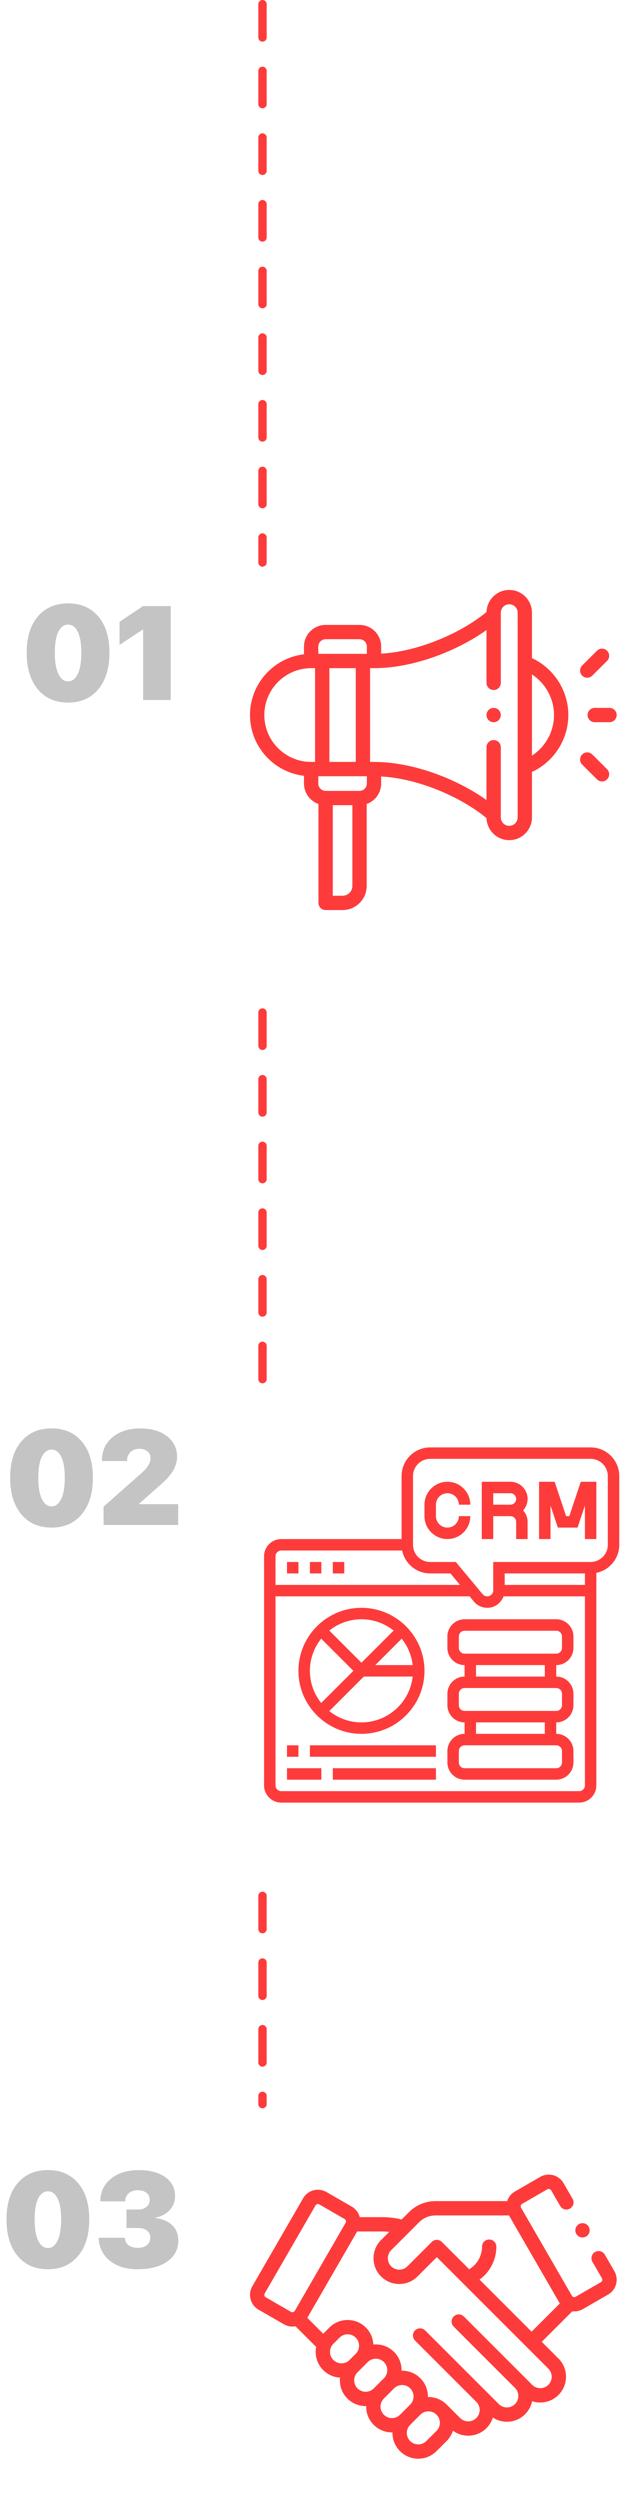 <svg width="75" height="300" viewBox="0 0 75 300" fill="none" xmlns="http://www.w3.org/2000/svg">
<path d="M8.172 84.312C6.641 84.312 5.43 83.781 4.539 82.719C3.648 81.651 3.203 80.19 3.203 78.336C3.203 76.477 3.648 75.023 4.539 73.977C5.435 72.93 6.646 72.406 8.172 72.406C9.698 72.406 10.906 72.93 11.797 73.977C12.688 75.018 13.133 76.469 13.133 78.328C13.133 80.182 12.688 81.643 11.797 82.711C10.906 83.779 9.698 84.312 8.172 84.312ZM7.016 80.891C7.307 81.474 7.693 81.766 8.172 81.766C8.651 81.766 9.034 81.474 9.32 80.891C9.612 80.307 9.758 79.456 9.758 78.336C9.758 77.216 9.615 76.372 9.328 75.805C9.042 75.237 8.656 74.953 8.172 74.953C7.688 74.953 7.299 75.237 7.008 75.805C6.721 76.372 6.578 77.216 6.578 78.336C6.578 79.456 6.724 80.307 7.016 80.891ZM17.172 84V75.562H17.109L14.344 77.391V74.617L17.172 72.727H20.484V84H17.172Z" fill="#C4C4C4"/>
<path d="M6.188 183.312C4.656 183.312 3.445 182.781 2.555 181.719C1.664 180.651 1.219 179.19 1.219 177.336C1.219 175.477 1.664 174.023 2.555 172.977C3.451 171.93 4.661 171.406 6.188 171.406C7.714 171.406 8.922 171.93 9.812 172.977C10.703 174.018 11.148 175.469 11.148 177.328C11.148 179.182 10.703 180.643 9.812 181.711C8.922 182.779 7.714 183.312 6.188 183.312ZM5.031 179.891C5.323 180.474 5.708 180.766 6.188 180.766C6.667 180.766 7.049 180.474 7.336 179.891C7.628 179.307 7.773 178.456 7.773 177.336C7.773 176.216 7.63 175.372 7.344 174.805C7.057 174.237 6.672 173.953 6.188 173.953C5.703 173.953 5.315 174.237 5.023 174.805C4.737 175.372 4.594 176.216 4.594 177.336C4.594 178.456 4.74 179.307 5.031 179.891ZM12.234 175.266C12.234 174.109 12.654 173.18 13.492 172.477C14.331 171.768 15.445 171.414 16.836 171.414C18.19 171.414 19.263 171.729 20.055 172.359C20.852 172.984 21.25 173.812 21.25 174.844C21.25 175.135 21.201 175.432 21.102 175.734C21.003 176.031 20.888 176.286 20.758 176.5C20.633 176.714 20.469 176.938 20.266 177.172C20.068 177.406 19.909 177.581 19.789 177.695C19.669 177.81 19.523 177.943 19.352 178.094L16.703 180.438V180.5H21.383V183H12.43V180.797L16.961 176.789C17.346 176.445 17.625 176.13 17.797 175.844C17.974 175.552 18.062 175.253 18.062 174.945C18.062 174.633 17.943 174.375 17.703 174.172C17.463 173.964 17.135 173.859 16.719 173.859C16.287 173.859 15.932 173.99 15.656 174.25C15.385 174.51 15.25 174.846 15.25 175.258V175.328H12.234V175.266Z" fill="#C4C4C4"/>
<path d="M5.75 272.312C4.219 272.312 3.008 271.781 2.117 270.719C1.227 269.651 0.781 268.19 0.781 266.336C0.781 264.477 1.227 263.023 2.117 261.977C3.013 260.93 4.224 260.406 5.75 260.406C7.276 260.406 8.484 260.93 9.375 261.977C10.266 263.018 10.711 264.469 10.711 266.328C10.711 268.182 10.266 269.643 9.375 270.711C8.484 271.779 7.276 272.312 5.75 272.312ZM4.594 268.891C4.885 269.474 5.271 269.766 5.75 269.766C6.229 269.766 6.612 269.474 6.898 268.891C7.19 268.307 7.336 267.456 7.336 266.336C7.336 265.216 7.193 264.372 6.906 263.805C6.62 263.237 6.234 262.953 5.75 262.953C5.266 262.953 4.878 263.237 4.586 263.805C4.299 264.372 4.156 265.216 4.156 266.336C4.156 267.456 4.302 268.307 4.594 268.891ZM15.18 267.359V265.141H16.555C16.987 265.141 17.328 265.036 17.578 264.828C17.833 264.62 17.961 264.336 17.961 263.977C17.961 263.622 17.833 263.344 17.578 263.141C17.323 262.932 16.969 262.828 16.516 262.828C16.073 262.828 15.713 262.953 15.438 263.203C15.162 263.448 15.023 263.768 15.023 264.164H12.039C12.044 263.034 12.469 262.128 13.312 261.445C14.156 260.758 15.271 260.414 16.656 260.414C17.99 260.414 19.047 260.695 19.828 261.258C20.615 261.815 21.008 262.57 21.008 263.523C21.008 264.19 20.789 264.758 20.352 265.227C19.914 265.69 19.349 265.984 18.656 266.109V266.172C19.495 266.266 20.162 266.549 20.656 267.023C21.151 267.492 21.398 268.107 21.398 268.867C21.398 269.919 20.956 270.758 20.07 271.383C19.185 272.003 17.995 272.312 16.5 272.312C15.135 272.312 14.029 271.971 13.18 271.289C12.336 270.602 11.885 269.682 11.828 268.531H14.984C14.995 268.906 15.141 269.203 15.422 269.422C15.703 269.635 16.086 269.742 16.57 269.742C17.008 269.742 17.359 269.633 17.625 269.414C17.896 269.19 18.031 268.896 18.031 268.531C18.031 268.161 17.898 267.875 17.633 267.672C17.372 267.464 17.008 267.359 16.539 267.359H15.18Z" fill="#C4C4C4"/>
<line x1="31.5" y1="0.5" x2="31.5" y2="67.5" stroke="#FE3B3B" stroke-linecap="round" stroke-dasharray="4 4 4 4"/>
<line x1="31.5" y1="121.5" x2="31.5" y2="168.5" stroke="#FE3B3B" stroke-linecap="round" stroke-dasharray="4 4 4 4"/>
<line x1="31.5" y1="227.5" x2="31.5" y2="252.5" stroke="#FE3B3B" stroke-linecap="round" stroke-dasharray="4 4 4 4"/>
<g clip-path="url(#clip0)">
<path d="M63.837 78.978V73.522C63.837 72.017 62.614 70.793 61.109 70.793C59.633 70.793 58.428 71.97 58.381 73.435C55.599 75.774 50.467 78.169 45.74 78.436V77.586C45.74 76.154 44.575 74.988 43.144 74.988H39.074C37.642 74.988 36.477 76.154 36.477 77.586V78.514C32.836 78.942 30 82.048 30 85.806C30 89.564 32.836 92.67 36.477 93.097V94.026C36.477 95.157 37.204 96.121 38.214 96.476V108.348C38.214 108.822 38.599 109.207 39.074 109.207H41.11C42.705 109.207 44.003 107.907 44.003 106.31V96.477C45.014 96.121 45.74 95.157 45.74 94.026V93.176C50.468 93.443 55.599 95.838 58.381 98.177C58.428 99.641 59.633 100.819 61.109 100.819C62.614 100.819 63.837 99.594 63.837 98.09V92.634C66.47 91.413 68.2 88.742 68.2 85.806C68.2 82.87 66.47 80.199 63.837 78.978ZM42.691 91.431H39.526V80.181H42.691V91.431ZM38.196 77.586C38.196 77.101 38.59 76.707 39.074 76.707H43.144C43.628 76.707 44.022 77.101 44.022 77.586V78.462H38.196V77.586ZM31.719 85.806C31.719 82.704 34.239 80.181 37.337 80.181H37.807V91.431H37.337C34.239 91.431 31.719 88.907 31.719 85.806ZM42.285 106.31C42.285 106.96 41.758 107.488 41.11 107.488H39.933V96.623H42.285V106.31ZM44.022 94.026C44.022 94.51 43.628 94.905 43.144 94.905H39.074C38.59 94.905 38.196 94.51 38.196 94.026V93.15H44.022V94.026ZM62.118 98.09C62.118 98.647 61.666 99.1 61.109 99.1C60.552 99.1 60.098 98.647 60.098 98.09V89.667C60.098 89.193 59.713 88.808 59.238 88.808C58.764 88.808 58.379 89.193 58.379 89.667V96.005C54.991 93.585 49.731 91.431 44.881 91.431H44.41V80.181H44.881C49.731 80.181 54.991 78.026 58.379 75.606V81.944C58.379 82.419 58.764 82.804 59.238 82.804C59.713 82.804 60.098 82.419 60.098 81.944V73.522C60.098 72.965 60.552 72.512 61.109 72.512C61.666 72.512 62.118 72.965 62.118 73.522V79.551V92.061V98.09ZM63.837 90.674V80.937C65.457 81.993 66.481 83.821 66.481 85.806C66.481 87.79 65.457 89.619 63.837 90.674Z" fill="#FE3B3B"/>
<path d="M73.141 84.946H71.365C70.89 84.946 70.505 85.331 70.505 85.806C70.505 86.28 70.89 86.665 71.365 86.665H73.141C73.615 86.665 74 86.28 74 85.806C74 85.331 73.615 84.946 73.141 84.946Z" fill="#FE3B3B"/>
<path d="M70.468 81.327C70.688 81.327 70.908 81.243 71.075 81.075L72.849 79.306C73.185 78.97 73.185 78.426 72.85 78.09C72.515 77.754 71.971 77.754 71.635 78.089L69.861 79.859C69.525 80.194 69.525 80.738 69.86 81.074C70.028 81.243 70.248 81.327 70.468 81.327Z" fill="#FE3B3B"/>
<path d="M71.075 90.536C70.74 90.201 70.195 90.201 69.86 90.538C69.525 90.874 69.525 91.418 69.861 91.753L71.635 93.523C71.802 93.69 72.022 93.774 72.242 93.774C72.462 93.774 72.682 93.69 72.85 93.521C73.185 93.186 73.185 92.641 72.849 92.306L71.075 90.536Z" fill="#FE3B3B"/>
<path d="M59.238 84.946C58.764 84.946 58.379 85.331 58.379 85.806V85.811C58.379 86.285 58.764 86.668 59.238 86.668C59.713 86.668 60.098 86.28 60.098 85.806C60.098 85.331 59.713 84.946 59.238 84.946Z" fill="#FE3B3B"/>
</g>
<path d="M53.688 179.188C54.446 179.188 55.062 179.804 55.062 180.562H56.438C56.438 179.046 55.204 177.812 53.688 177.812C52.171 177.812 50.938 179.046 50.938 180.562V181.938C50.938 183.454 52.171 184.688 53.688 184.688C55.204 184.688 56.438 183.454 56.438 181.938H55.062C55.062 182.696 54.446 183.312 53.688 183.312C52.929 183.312 52.312 182.696 52.312 181.938V180.562C52.312 179.804 52.929 179.188 53.688 179.188Z" fill="#FE3B3B"/>
<path d="M61.25 177.812H57.812V184.688H59.188V181.938H61.25C61.629 181.938 61.938 182.246 61.938 182.625V184.688H63.312V182.625C63.312 182.095 63.106 181.616 62.776 181.25C63.106 180.884 63.312 180.405 63.312 179.875C63.312 178.738 62.387 177.812 61.25 177.812ZM59.188 180.562V179.188H61.25C61.629 179.188 61.938 179.496 61.938 179.875C61.938 180.254 61.629 180.562 61.25 180.562H59.188Z" fill="#FE3B3B"/>
<path d="M68.317 181.938H67.933L66.558 177.812H64.688V184.688H66.062V180.674L66.942 183.312H69.308L70.188 180.674V184.688H71.562V177.812H69.692L68.317 181.938Z" fill="#FE3B3B"/>
<path d="M34.438 187.438H35.812V188.812H34.438V187.438Z" fill="#FE3B3B"/>
<path d="M37.188 187.438H38.562V188.812H37.188V187.438Z" fill="#FE3B3B"/>
<path d="M39.938 187.438H41.312V188.812H39.938V187.438Z" fill="#FE3B3B"/>
<path d="M66.75 194.312H55.75C54.613 194.312 53.688 195.238 53.688 196.375V197.75C53.688 198.887 54.613 199.812 55.75 199.812V201.188C54.613 201.188 53.688 202.113 53.688 203.25V204.625C53.688 205.762 54.613 206.688 55.75 206.688V208.062C54.613 208.062 53.688 208.988 53.688 210.125V211.5C53.688 212.637 54.613 213.562 55.75 213.562H66.75C67.887 213.562 68.812 212.637 68.812 211.5V210.125C68.812 208.988 67.887 208.062 66.75 208.062V206.688C67.887 206.688 68.812 205.762 68.812 204.625V203.25C68.812 202.113 67.887 201.188 66.75 201.188V199.812C67.887 199.812 68.812 198.887 68.812 197.75V196.375C68.812 195.238 67.887 194.312 66.75 194.312ZM67.438 210.125V211.5C67.438 211.879 67.129 212.188 66.75 212.188H55.75C55.371 212.188 55.062 211.879 55.062 211.5V210.125C55.062 209.745 55.371 209.438 55.75 209.438H66.75C67.129 209.438 67.438 209.745 67.438 210.125ZM65.375 208.062H57.125V206.688H65.375V208.062ZM67.438 203.25V204.625C67.438 205.005 67.129 205.312 66.75 205.312H55.75C55.371 205.312 55.062 205.005 55.062 204.625V203.25C55.062 202.87 55.371 202.562 55.75 202.562H66.75C67.129 202.562 67.438 202.87 67.438 203.25ZM65.375 201.188H57.125V199.812H65.375V201.188ZM67.438 197.75C67.438 198.129 67.129 198.438 66.75 198.438H55.75C55.371 198.438 55.062 198.129 55.062 197.75V196.375C55.062 195.995 55.371 195.688 55.75 195.688H66.75C67.129 195.688 67.438 195.995 67.438 196.375V197.75Z" fill="#FE3B3B"/>
<path d="M70.875 173.688H51.625C49.73 173.688 48.188 175.23 48.188 177.125V184.688H33.75C32.613 184.688 31.688 185.613 31.688 186.75V214.25C31.688 215.387 32.613 216.312 33.75 216.312H69.5C70.637 216.312 71.562 215.387 71.562 214.25V188.743C73.129 188.423 74.312 187.035 74.312 185.375V177.125C74.312 175.23 72.77 173.688 70.875 173.688ZM33.75 186.062H48.257C48.577 187.629 49.965 188.812 51.625 188.812H54.053L55.199 190.188H33.062V186.75C33.062 186.371 33.371 186.062 33.75 186.062ZM69.5 214.938H33.75C33.371 214.938 33.062 214.63 33.062 214.25V191.562H56.345L56.863 192.185C57.262 192.663 57.848 192.938 58.47 192.938C59.371 192.938 60.133 192.362 60.428 191.562H70.188V214.25C70.188 214.63 69.879 214.938 69.5 214.938ZM60.562 190.188V188.812H70.188V190.188H60.562ZM72.938 185.375C72.938 186.512 72.012 187.438 70.875 187.438H59.188V190.845C59.188 191.241 58.866 191.562 58.47 191.562C58.257 191.562 58.056 191.468 57.919 191.305L54.697 187.438H51.625C50.488 187.438 49.562 186.512 49.562 185.375V177.125C49.562 175.988 50.488 175.062 51.625 175.062H70.875C72.012 175.062 72.938 175.988 72.938 177.125V185.375Z" fill="#FE3B3B"/>
<path d="M43.375 208.062C47.545 208.062 50.938 204.67 50.938 200.5C50.938 196.33 47.545 192.938 43.375 192.938C39.205 192.938 35.812 196.33 35.812 200.5C35.812 204.67 39.205 208.062 43.375 208.062ZM43.375 206.688C41.916 206.688 40.576 206.177 39.517 205.33L43.66 201.188H49.522C49.179 204.276 46.554 206.688 43.375 206.688ZM48.205 196.642C48.917 197.533 49.389 198.621 49.522 199.812H45.035L48.205 196.642ZM47.233 195.67L43.375 199.528L39.517 195.67C40.576 194.823 41.916 194.312 43.375 194.312C44.834 194.312 46.174 194.823 47.233 195.67ZM38.545 196.642L42.403 200.5L38.545 204.358C37.698 203.299 37.188 201.959 37.188 200.5C37.188 199.041 37.698 197.701 38.545 196.642Z" fill="#FE3B3B"/>
<path d="M34.438 209.438H35.812V210.812H34.438V209.438Z" fill="#FE3B3B"/>
<path d="M37.188 209.438H52.312V210.812H37.188V209.438Z" fill="#FE3B3B"/>
<path d="M34.438 212.188H38.562V213.562H34.438V212.188Z" fill="#FE3B3B"/>
<path d="M39.938 212.188H52.312V213.562H39.938V212.188Z" fill="#FE3B3B"/>
<g clip-path="url(#clip1)">
<path d="M73.724 272.541L72.578 270.556C72.34 270.145 71.815 270.004 71.404 270.241C70.993 270.478 70.852 271.004 71.089 271.415L72.235 273.4C72.296 273.505 72.282 273.605 72.269 273.655C72.255 273.705 72.217 273.798 72.113 273.858L69.082 275.608C68.921 275.7 68.716 275.645 68.624 275.485L62.526 264.925C62.434 264.765 62.489 264.559 62.649 264.467L65.68 262.717C65.84 262.625 66.046 262.68 66.138 262.84L67.222 264.717C67.459 265.128 67.985 265.269 68.396 265.032C68.807 264.794 68.948 264.269 68.71 263.858L67.627 261.981C67.061 261 65.802 260.662 64.821 261.229L61.79 262.979C61.33 263.244 61.011 263.663 60.861 264.133H52.269C51.063 264.133 49.929 264.603 49.076 265.456L48.196 266.336C47.424 266.152 46.633 266.058 45.838 266.058H43.17C43.037 265.543 42.706 265.08 42.21 264.793L39.179 263.043C38.704 262.769 38.15 262.696 37.62 262.838C37.09 262.98 36.647 263.32 36.373 263.795L30.276 274.356C30.002 274.831 29.929 275.384 30.071 275.914C30.212 276.444 30.552 276.887 31.028 277.162L34.059 278.911C34.381 279.098 34.734 279.186 35.082 279.186C35.209 279.186 35.335 279.174 35.459 279.151L37.94 281.632C37.902 281.827 37.882 282.027 37.882 282.23C37.882 283.055 38.204 283.832 38.788 284.416C39.347 284.975 40.069 285.274 40.802 285.315C40.791 285.422 40.785 285.531 40.785 285.641C40.785 286.467 41.106 287.243 41.69 287.827C42.274 288.411 43.05 288.732 43.876 288.732C43.898 288.732 43.921 288.731 43.943 288.731C43.943 288.753 43.941 288.775 43.941 288.798C43.941 289.624 44.263 290.4 44.847 290.984C45.431 291.568 46.207 291.889 47.033 291.889C47.055 291.889 47.078 291.888 47.1 291.888C47.099 291.91 47.098 291.932 47.098 291.955C47.098 292.78 47.42 293.557 48.004 294.141C48.588 294.724 49.364 295.046 50.19 295.046C51.016 295.046 51.792 294.724 52.376 294.141L53.598 292.918C53.957 292.56 54.208 292.134 54.353 291.682C54.896 292.083 55.541 292.283 56.187 292.283C56.979 292.283 57.77 291.982 58.373 291.379C58.734 291.018 58.994 290.584 59.14 290.111C59.638 290.436 60.219 290.611 60.827 290.611C61.653 290.611 62.429 290.289 63.013 289.705C63.447 289.271 63.736 288.731 63.856 288.144C64.166 288.246 64.494 288.301 64.83 288.301C65.656 288.301 66.433 287.979 67.016 287.395C68.222 286.19 68.222 284.228 67.016 283.023L65.011 281.017L68.672 277.356C68.753 277.366 68.835 277.371 68.917 277.371C69.266 277.371 69.618 277.283 69.941 277.097L72.972 275.347C73.447 275.072 73.787 274.629 73.929 274.099C74.071 273.569 73.998 273.016 73.724 272.541ZM31.887 275.673C31.782 275.613 31.744 275.52 31.731 275.47C31.717 275.419 31.704 275.32 31.764 275.215L37.861 264.655C37.922 264.55 38.015 264.512 38.065 264.498C38.086 264.493 38.117 264.487 38.153 264.487C38.201 264.487 38.26 264.497 38.319 264.532L41.35 266.282C41.51 266.374 41.566 266.58 41.473 266.74L35.376 277.3C35.283 277.46 35.078 277.516 34.918 277.423L31.887 275.673ZM39.601 282.23C39.601 281.863 39.744 281.518 40.003 281.259L40.745 280.517C41.012 280.25 41.364 280.116 41.715 280.116C42.067 280.116 42.419 280.25 42.686 280.517C42.946 280.777 43.088 281.121 43.088 281.488C43.088 281.855 42.946 282.199 42.686 282.459L41.945 283.2C41.409 283.736 40.538 283.736 40.003 283.2C39.744 282.941 39.601 282.596 39.601 282.23ZM43.876 287.014C43.509 287.014 43.165 286.871 42.906 286.612C42.646 286.352 42.503 286.008 42.503 285.641C42.503 285.274 42.646 284.929 42.906 284.67L44.128 283.448C44.395 283.18 44.747 283.046 45.099 283.046C45.45 283.046 45.802 283.18 46.069 283.448C46.329 283.707 46.472 284.052 46.472 284.418C46.472 284.785 46.329 285.13 46.069 285.389L44.847 286.612C44.588 286.871 44.243 287.014 43.876 287.014ZM47.033 290.171C46.666 290.171 46.322 290.028 46.062 289.769C45.803 289.509 45.66 289.164 45.66 288.798C45.66 288.431 45.803 288.086 46.062 287.827L47.285 286.605C47.552 286.337 47.904 286.203 48.255 286.203C48.607 286.203 48.959 286.337 49.226 286.605C49.486 286.864 49.628 287.209 49.628 287.575C49.628 287.942 49.486 288.287 49.226 288.546L48.004 289.769C47.745 290.028 47.4 290.171 47.033 290.171ZM52.383 291.703L51.16 292.925C50.901 293.185 50.557 293.328 50.19 293.328C49.823 293.328 49.478 293.185 49.219 292.925C48.96 292.666 48.817 292.321 48.817 291.955C48.817 291.588 48.96 291.243 49.219 290.984L50.441 289.761C50.709 289.494 51.061 289.36 51.412 289.36C51.764 289.36 52.115 289.494 52.383 289.761C52.918 290.297 52.918 291.168 52.383 291.703ZM65.801 286.18C65.542 286.439 65.197 286.582 64.831 286.582C64.464 286.582 64.119 286.439 63.86 286.18L55.657 277.977C55.322 277.642 54.778 277.642 54.442 277.977C54.106 278.313 54.106 278.857 54.442 279.193L61.798 286.549C62.057 286.808 62.2 287.153 62.2 287.519C62.2 287.886 62.057 288.231 61.798 288.49C61.539 288.75 61.194 288.892 60.827 288.892C60.461 288.892 60.116 288.75 59.857 288.49L51.017 279.651C50.682 279.315 50.138 279.315 49.802 279.651C49.466 279.986 49.466 280.531 49.802 280.866L57.158 288.222C57.417 288.482 57.56 288.826 57.56 289.193C57.56 289.56 57.417 289.904 57.158 290.164C56.623 290.699 55.752 290.699 55.216 290.164L53.599 288.546C53.596 288.544 53.594 288.542 53.592 288.54C52.973 287.924 52.156 287.626 51.346 287.644C51.346 287.621 51.347 287.598 51.347 287.575C51.347 286.75 51.026 285.973 50.442 285.389C49.822 284.77 49.002 284.469 48.189 284.487C48.189 284.464 48.19 284.441 48.19 284.419C48.19 283.593 47.869 282.816 47.285 282.232C46.607 281.555 45.69 281.258 44.803 281.343C44.768 280.571 44.451 279.851 43.901 279.302C42.696 278.097 40.735 278.097 39.529 279.302L38.788 280.044C38.787 280.044 38.786 280.045 38.785 280.046L36.877 278.138L42.859 267.777H45.838C46.129 267.777 46.42 267.792 46.71 267.822L45.728 268.804C45.144 269.388 44.822 270.165 44.822 270.99C44.822 271.816 45.144 272.593 45.728 273.177C46.33 273.779 47.122 274.081 47.914 274.081C48.705 274.081 49.497 273.779 50.1 273.177L52.42 270.857L65.801 284.238C66.337 284.774 66.337 285.645 65.801 286.18ZM57.545 273.551C58.795 272.646 59.562 271.186 59.562 269.599C59.562 269.124 59.177 268.74 58.703 268.74C58.228 268.74 57.843 269.124 57.843 269.599C57.843 270.721 57.25 271.745 56.304 272.311L53.031 269.038C52.696 268.702 52.152 268.693 51.817 269.029L48.884 271.961C48.349 272.496 47.478 272.496 46.943 271.961C46.684 271.702 46.541 271.357 46.541 270.99C46.541 270.624 46.684 270.279 46.943 270.02L50.291 266.671C50.819 266.143 51.522 265.852 52.269 265.852H61.077L67.135 276.345C67.15 276.37 67.165 276.393 67.18 276.417L63.796 279.802L57.545 273.551Z" fill="#FE3B3B"/>
<path d="M69.9 268.496C70.126 268.496 70.347 268.404 70.508 268.244C70.667 268.084 70.759 267.863 70.759 267.637C70.759 267.41 70.667 267.189 70.508 267.028C70.347 266.869 70.126 266.777 69.9 266.777C69.673 266.777 69.452 266.869 69.292 267.028C69.132 267.189 69.041 267.41 69.041 267.637C69.041 267.863 69.132 268.084 69.292 268.244C69.452 268.404 69.673 268.496 69.9 268.496Z" fill="#FE3B3B"/>
</g>
<defs>
<clipPath id="clip0">
<rect width="44" height="44" fill="white" transform="translate(30 68)"/>
</clipPath>
<clipPath id="clip1">
<rect width="44" height="44" fill="white" transform="translate(30 256)"/>
</clipPath>
</defs>
</svg>
